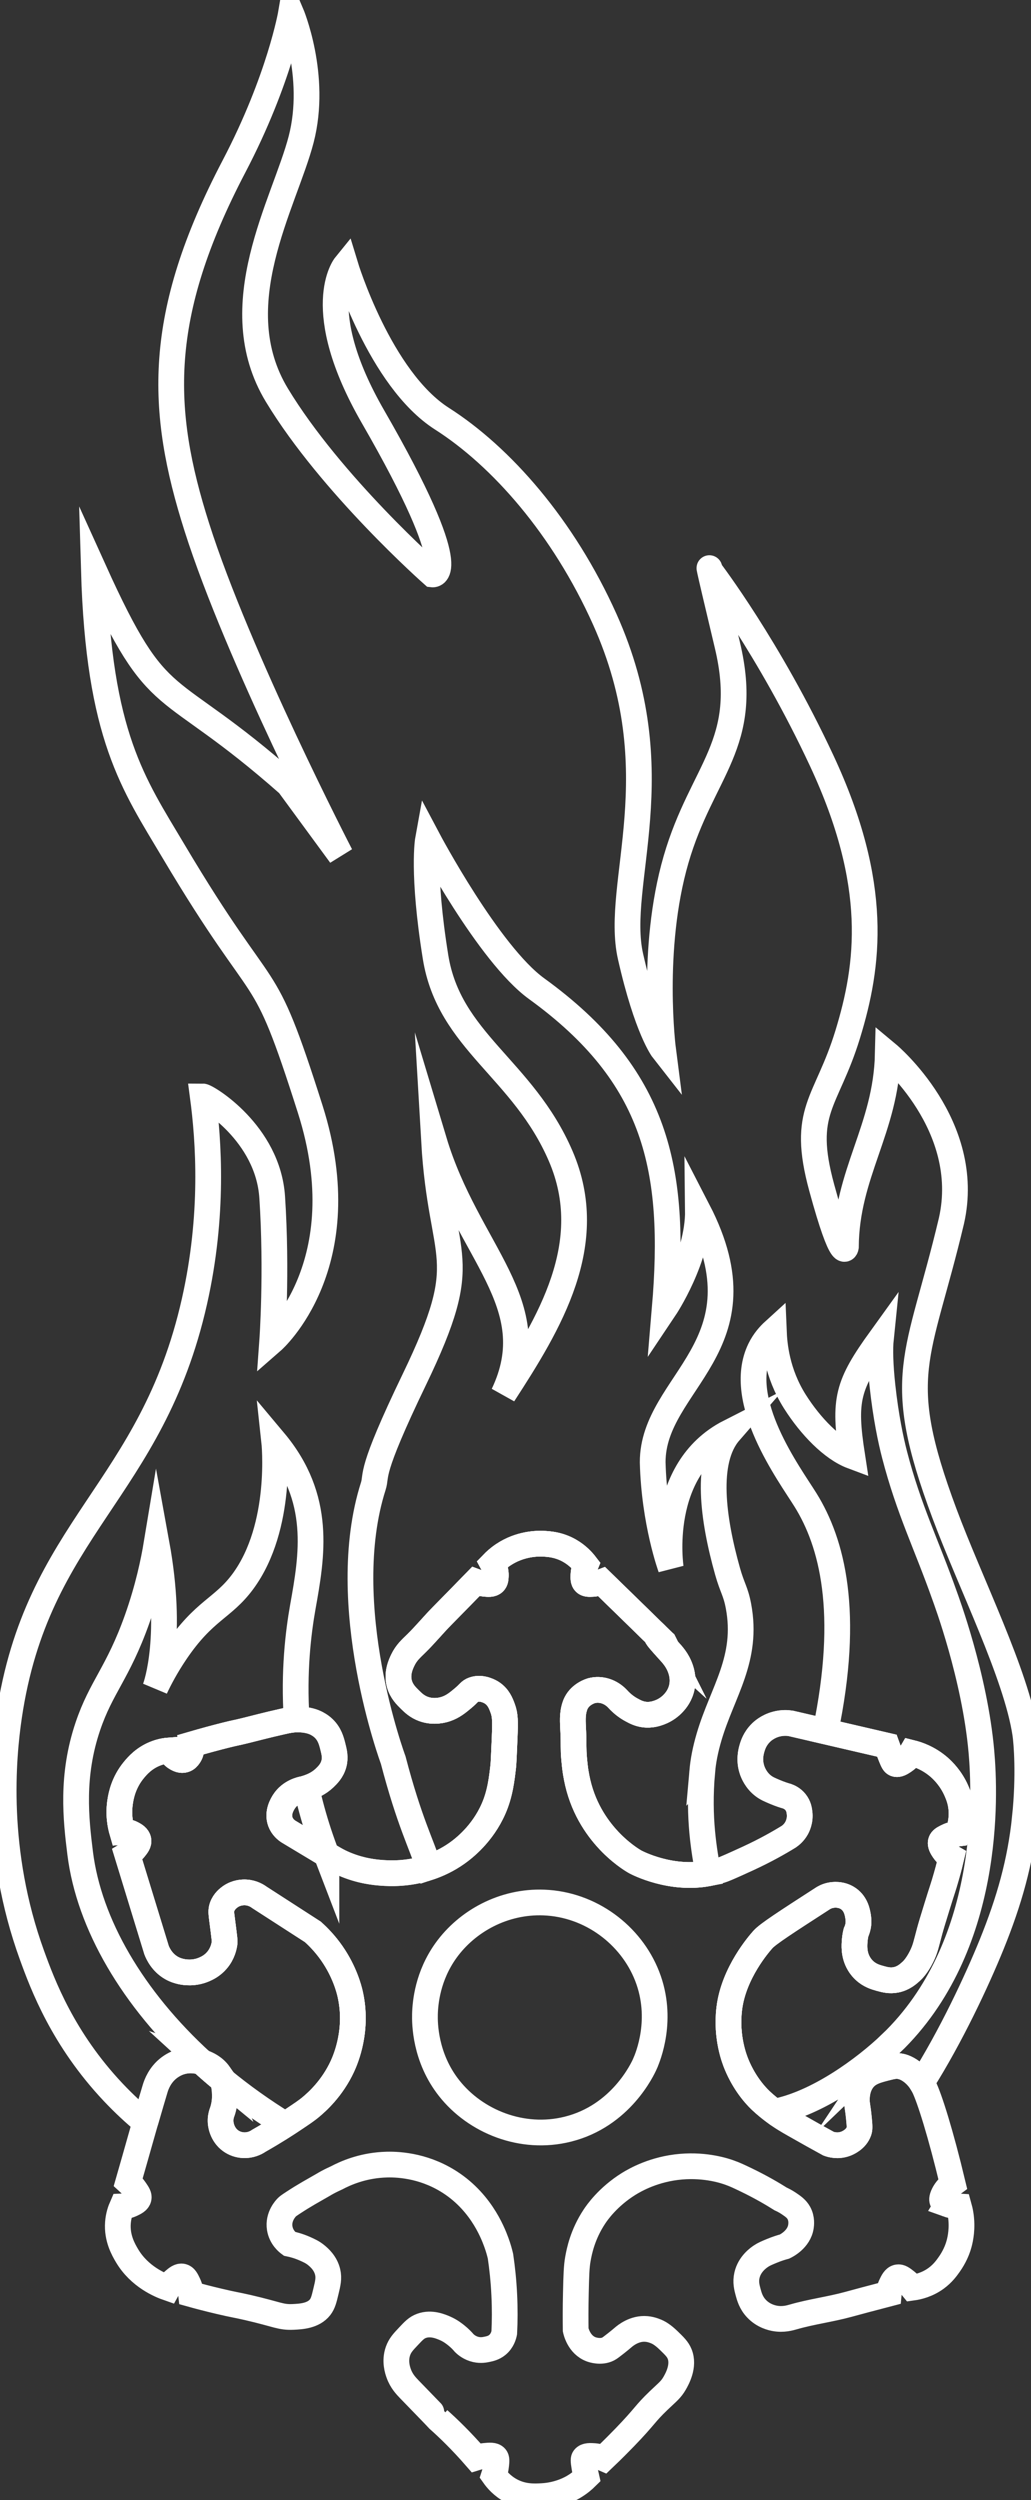 <?xml version="1.0" encoding="UTF-8"?>
<svg id="svg4141" xmlns="http://www.w3.org/2000/svg" viewBox="0 0 280.51 680.07">
  <rect x="0" y="0" width="280.51" height="680.07" fill="#333333" stroke="none"/>
  <defs>
    <style>
      .cls-1, .cls-2 {
        fill: none;
        stroke: #fff;
        stroke-miterlimit: 10;
        stroke-width: 7px;
      }

      .cls-2 {
        fill-rule: evenodd;
      }
    </style>
  </defs>
  <path class="cls-2" d="m278.85,494.45c-1.24,12.02-4.25,22.65-9.03,34.45-4.07,10.03-11.14,25.11-19.06,37.65-.51-.83-1.36-1.95-2.62-2.93-1.67-1.29-3.03-1.51-3.4-1.56-.93-.13-1.74-.02-2.79.24-3.34.82-5.55,1.37-7.13,3.38-1.63,2.09-1.68,4.62-1.7,5.45-.02,1.33.22,1.59.57,5.07.23,2.36.23,2.88,0,3.56-.78,2.25-3.11,3.21-3.57,3.38-2.19.84-4.14.21-4.69,0-2.71-1.48-5.85-3.23-9.39-5.25-1.71-.98-3.39-1.94-5.39-3.44-.19-.14-.38-.29-.58-.44-.38-.29-1.84-1.42-3.11-2.64-3.76-3.61-5.76-7.87-6.51-9.69-.64-1.51-2.94-7.41-2.05-15.14,0-.06,0-.14.03-.25,1.2-9.66,8.13-17.56,9.16-18.71,1.36-1.51,6.29-4.7,16.15-11.07.31-.21,1.11-.71,2.25-.94.55-.11,2.85-.5,4.88.94,2.09,1.48,2.45,3.88,2.63,5.07.13.89.07,1.6.05,1.76-.1,1.02-.4,1.81-.64,2.32-.12.48-.27,1.21-.35,2.11-.11,1.32-.34,3.9,1.13,6.38.54.93,1.15,1.55,1.48,1.86,1.46,1.36,3.02,1.82,4.16,2.14,1.38.38,2.74.76,4.46.42,2.07-.42,3.38-1.64,4.16-2.35.35-.32,1.54-1.47,2.8-4.02,1.04-2.1,1.23-3.36,2.14-6.72.43-1.6.96-3.31,2.01-6.72,1.36-4.45,1.74-5.31,2.62-8.45.62-2.16,1.05-3.94,1.32-5.07-1.11-.64-1.73-1.41-2.05-1.88-.45-.67-1.07-1.59-.77-2.43.2-.54.69-.81,1.45-1.2.65-.34,1.69-.77,3.09-.95.52-1.29,1.27-3.67,1.01-6.66-.19-2.3-.91-3.96-1.36-5-1.5-3.41-3.69-5.5-4.56-6.28-2.95-2.61-6.03-3.61-7.64-4.01-.7,1.21-1.55,1.89-2.07,2.23-.69.46-1.58,1.05-2.33.75-.42-.17-.61-.55-1.19-1.97-.3-.76-.7-1.77-1.13-2.97-5.57-1.29-11.14-2.58-16.71-3.88-3.15-.73-6.3-1.46-9.45-2.19-.83-.13-2.28-.24-3.97.22-2.35.63-3.78,1.98-4.15,2.36-1.64,1.62-2.18,3.4-2.41,4.2-.26.89-.91,3.27.07,6.04.23.65,1.03,2.69,3.02,4.2.88.67,1.7,1.02,3.21,1.66,1.31.55,2.45.92,3.28,1.15.47.17,1.46.6,2.25,1.58.89,1.1,1.03,2.25,1.11,2.93.27,2.17-.61,3.82-.84,4.22-.67,1.18-1.55,1.89-2.07,2.25-2.58,1.59-6.34,3.74-11.07,5.92-7.96,3.66-7.09,3.12-9.11,3.66-.6.16-1.2.3-1.79.41-10.13,1.9-19.18-2.78-19.76-3.09,0,0-12.19-6.49-15.7-21.53-.39-1.65-.66-3.48-.66-3.48-.1-.75-.21-1.75-.32-2.94-.28-3.27-.07-3.49-.25-7.48-.12-2.77-.31-4.71.42-6.94.13-.4.24-.65.35-.86,1.28-2.54,4.01-3.31,4.21-3.37,2.48-.66,5.19.21,7.06,2.2,1.44,1.6,2.9,2.54,3.88,3.06.92.5,1.91,1.02,3.32,1.22,1.95.27,3.48-.29,4.23-.56,1.82-.68,3.02-1.75,3.63-2.38.48-.5,1.68-1.77,2.28-3.81.76-2.57.12-4.75-.19-5.64-.84-2.47-2.31-3.99-3.38-5.16-4.03-4.43-3.3-3.97-2.06-2.89.08.08.17.15.26.24.23.2.47.42.69.62-.01-.02-.03-.03-.04-.05-.08-.07-.15-.14-.23-.22l-.22-.22c-.14-.14-.3-.29-.47-.45-.16-.17-.35-.34-.54-.53-.06-.06-.13-.13-.2-.19-.13-.14-.27-.28-.42-.42l-.18-.18c-.1-.1-.21-.2-.31-.3-.16-.15-.33-.31-.5-.48-.06-.06-.12-.12-.18-.17-.12-.12-.24-.23-.36-.35-.59-.58-1.24-1.22-1.97-1.93-.45-.44-.92-.9-1.43-1.4-4.9-4.78-8.14-7.93-9.86-9.61-1.02.39-1.9.51-2.52.55-.95.05-1.62.08-2.08-.36-.47-.46-.45-1.16-.42-2.08.03-.62.13-1.59.6-2.74-.79-1.03-2.2-2.61-4.4-3.86-2.96-1.68-5.68-1.82-7.22-1.89-1.34-.05-6.14-.11-10.8,3.01-1.29.86-2.24,1.75-2.86,2.39.83,1.52.87,2.8.83,3.45-.03.66-.07,1.24-.5,1.66-.6.59-1.57.48-2.71.36-.98-.11-1.76-.35-2.27-.54-3.98,4.09-7.07,7.23-9.1,9.29-2.41,2.44-4.58,5.11-7.04,7.51-1.54,1.5-2.71,2.54-3.66,4.5-.51,1.06-1.73,3.59-.94,6.48.56,2.04,1.86,3.31,2.91,4.34.84.83,1.91,1.87,3.66,2.51,2.87,1.04,5.45.22,6.1,0,1.88-.63,3.24-1.76,4.57-2.87,1.76-1.46,1.82-1.99,2.92-2.38,2.35-.83,4.73.66,5,.84,1.77,1.15,2.43,2.86,2.9,4.13.76,2.02.75,3.62.57,8.16-.19,4.6-.29,6.9-.38,7.7-.39,3.35-.82,7.42-2.63,11.54-3.02,6.9-8.12,10.82-9.94,12.11-2.57,1.82-5.19,3.04-7.66,3.86-5.75,1.91-10.75,1.62-12.71,1.49-1.67-.12-5.97-.45-10.79-2.63-1.1-.49-1.93-.95-4.38-2.4-.48-.29-1.02-.61-1.63-.98-3.56-2.13-6.54-3.93-8.73-5.25-.53-.35-1.62-1.18-2.16-2.63-.92-2.5.54-4.8.94-5.45,1.74-2.74,4.74-3.36,5.35-3.47.22-.05.49-.13.81-.23.21-.07.44-.15.69-.24.89-.33,2.63-1.01,4.23-2.53.79-.76,2.02-1.94,2.53-3.85.47-1.75.11-3.17-.31-4.82-.36-1.4-.83-3.24-2.45-4.81-.88-.85-1.74-1.27-2.19-1.5-.36-.17-2.05-.97-4.94-.95h-.23c-1.42.03-2.51.26-3.99.6-4.23.95-7.28,1.77-9.91,2.42-2.83.7-2.62.56-5.45,1.27-2.63.66-5.76,1.5-9.29,2.53.07.53.18,1.98-.71,3.18-.22.31-.57.76-1.17.95-.88.29-1.7-.15-2.14-.39-1.16-.63-1.69-1.67-1.89-2.14-.88.06-2.14.23-3.57.75-3.36,1.22-5.28,3.49-6.19,4.6-2.77,3.36-3.43,6.88-3.66,8.26-.65,3.75,0,6.83.5,8.54.55-.05,1.63-.06,2.74.54.56.3,1.52.81,1.67,1.74.14.8-.4,1.47-1.02,2.24-.7.89-1.48,1.42-1.99,1.72,2.65,8.65,5.3,17.3,7.95,25.95.37.95,1.49,3.4,4.13,4.88,1.07.6,2.05.83,2.53.94.93.21,3.45.63,6.24-.55.7-.3,2.23-.97,3.56-2.55,1.54-1.82,1.92-3.8,2.03-4.6.08-.56.06-.85-.66-6.38-.23-1.78-.33-2.51,0-3.47.55-1.6,1.79-2.49,2.25-2.82,1.69-1.17,3.44-1.19,4.12-1.16,1.93.08,3.27.98,3.77,1.35,4.85,3.13,9.7,6.26,14.55,9.39,1.45,1.3,3.34,3.21,5.16,5.82,3.53,5.07,4.7,9.81,4.97,10.98,2.26,9.76-1.17,17.76-2.06,19.71-2.84,6.17-7.06,9.82-8.54,11.07-1.29,1.09-2.55,1.91-4.88,3.47-.73.49-1.44.96-2.13,1.4-2.89,1.87-5.36,3.32-7.19,4.36-2.22,1.54-5.12,1.63-7.34.25-2.34-1.46-3.16-4.09-3.09-5.95.03-.94.27-1.7.47-2.2.34-1.01.75-2.62.69-4.61-.03-1.09-.08-2.55-.7-4.07-1.9-1.56-3.74-3.16-5.52-4.79-1.11-.35-3.27-.83-5.75-.1-.43.12-1.76.55-3.17,1.61-2.52,1.91-3.47,4.5-3.82,5.66-.6,2.02-1.52,5.08-2.6,8.86-.03.11-.06.22-.1.33-2.88-2.38-5.81-5.09-8.71-8.16-13.66-14.48-19.19-29.24-22.12-37.33-10.25-28.26-7.86-53.86-6.22-64.97,7.59-51.38,38.74-60.99,50.43-112.81,5.32-23.57,3.88-43.78,2.28-55.79,1.06,0,17.73,9.97,18.88,27.41,1.35,20.5,0,39.14,0,39.14,0,0,23.8-20.75,10.34-63.11-13.47-42.37-10.93-25.97-37.24-70.24-10.82-18.21-20.31-31.15-21.62-76.38,18.14,40.06,18.74,28.03,53.01,58.29l14.12,19.25s-27.94-54.02-39.12-89.24c-10.11-31.83-11.18-57.44,10.13-98.14,12.44-23.76,15.51-41.71,15.51-41.71,0,0,7.24,17.05,2.75,34.38s-21.36,45.19-6.6,69.58c14.76,24.38,42.36,48.77,42.36,48.77,0,0,9.1,1.01-16.21-42.9-17.01-29.52-7.54-41.17-7.54-41.17,0,0,9.34,30.88,26.31,41.71,16.09,10.27,32.99,29.41,44.28,54.55,18.77,41.81,2.52,71.83,7.01,91.72,4.5,19.89,8.87,25.46,8.87,25.46,0,0-3.55-27.41,3.51-51.79,7.06-24.39,20.4-31.38,13.98-58.33-6.42-26.95-4.68-20.23-4.68-20.23,0,0,16.02,20.96,30.35,51.67,15.78,33.84,12.83,55.6,7.06,74.44-5.77,18.84-12.84,20.54-7.06,41.71,5.77,21.18,6.57,16.11,6.57,16.11.13-20,10.92-32.12,11.4-52.44,0,0,23.2,19.32,17.32,45.32-8.98,37.86-16.04,41.71-1.92,79.57,7.05,18.93,19.57,43.82,22,59.95.35,2.37,1.1,11.27-.1,22.84Z"/>
  <path class="cls-2" d="m88.81,504.44c-.48-.29-1.02-.61-1.63-.98-3.56-2.13-6.54-3.93-8.73-5.25-.53-.35-1.62-1.18-2.16-2.63-.92-2.5.54-4.8.94-5.45,1.74-2.74,4.74-3.36,5.35-3.47.22-.05.49-.13.81-.23.42,1.93.9,3.88,1.44,5.86,1.17,4.3,2.52,8.35,3.98,12.15Z"/>
  <path class="cls-2" d="m93.19,562.03c-2.84,6.17-7.06,9.82-8.54,11.07-1.29,1.09-2.55,1.91-4.88,3.47-.73.49-1.44.96-2.13,1.4-6.16-3.78-11.89-7.88-17.16-12.22-1.9-1.56-3.74-3.16-5.52-4.79-18.92-17.27-30.74-37.64-33.14-56.77-1.17-9.37-2.47-21.09,2.08-34.56,3.62-10.74,8.19-14.51,13.4-29.15,3-8.47,4.5-15.74,5.3-20.56,4.58,25.16.02,38.24-.38,39.32,1.11-2.37,2.93-5.89,5.61-9.85,7.78-11.48,12.78-11.79,18.23-19.16,11.07-14.99,8.54-38.21,8.54-38.21,13.08,15.6,10.29,31.13,7.79,45.13-1.23,6.92-2.53,17.59-1.67,30.58-1.42.03-2.51.26-3.99.6-4.23.95-7.28,1.77-9.91,2.42-2.83.7-2.62.56-5.45,1.27-2.63.66-5.76,1.5-9.29,2.53.07.53.18,1.98-.71,3.18-.22.31-.57.76-1.17.95-.88.29-1.7-.15-2.14-.39-1.16-.63-1.69-1.67-1.89-2.14-.88.06-2.14.23-3.57.75-3.36,1.22-5.28,3.49-6.19,4.6-2.77,3.36-3.43,6.88-3.66,8.26-.65,3.75,0,6.83.5,8.54.55-.05,1.63-.06,2.74.54.56.3,1.52.81,1.67,1.74.14.8-.4,1.47-1.02,2.24-.7.89-1.48,1.42-1.99,1.72,2.65,8.65,5.3,17.3,7.95,25.95.37.95,1.49,3.4,4.13,4.88,1.07.6,2.05.83,2.53.94.93.21,3.45.63,6.24-.55.7-.3,2.23-.97,3.56-2.55,1.54-1.82,1.92-3.8,2.03-4.6.08-.56.06-.85-.66-6.38-.23-1.78-.33-2.51,0-3.47.55-1.6,1.79-2.49,2.25-2.82,1.69-1.17,3.44-1.19,4.12-1.16,1.93.08,3.27.98,3.77,1.35,4.85,3.13,9.7,6.26,14.55,9.39,1.45,1.3,3.34,3.21,5.16,5.82,3.53,5.07,4.7,9.81,4.97,10.98,2.26,9.76-1.17,17.76-2.06,19.71Z"/>
  <path class="cls-2" d="m191.06,481.93c-1.14,12.87.58,21.58,1.6,27.67-10.13,1.9-19.18-2.78-19.76-3.09,0,0-12.19-6.49-15.7-21.53-.39-1.65-.66-3.48-.66-3.48-.1-.75-.21-1.75-.32-2.94-.28-3.27-.07-3.49-.25-7.48-.12-2.77-.31-4.71.42-6.94.13-.4.24-.65.35-.86,1.28-2.54,4.01-3.31,4.21-3.37,2.48-.66,5.19.21,7.06,2.2,1.44,1.6,2.9,2.54,3.88,3.06.92.5,1.91,1.02,3.32,1.22,1.95.27,3.48-.29,4.23-.56,1.82-.68,3.02-1.75,3.63-2.38.48-.5,1.68-1.77,2.28-3.81.76-2.57.12-4.75-.19-5.64-.84-2.47-2.31-3.99-3.38-5.16-4.03-4.43-3.3-3.97-2.06-2.89.08.08.17.15.26.24.23.2.47.42.69.62-.01-.02-.03-.03-.04-.05-.08-.07-.15-.14-.23-.22l-.22-.22c-.14-.14-.3-.29-.47-.45-.16-.17-.35-.34-.54-.53-.06-.06-.13-.13-.2-.19-.13-.14-.27-.28-.42-.42l-.18-.18c-.1-.1-.21-.2-.31-.3-.16-.15-.33-.31-.5-.48-.06-.06-.12-.12-.18-.17-.12-.12-.24-.23-.36-.35-.59-.58-1.24-1.22-1.97-1.93-.45-.44-.92-.9-1.43-1.4-4.9-4.78-8.14-7.93-9.86-9.61-1.02.39-1.9.51-2.52.55-.95.05-1.62.08-2.08-.36-.47-.46-.45-1.16-.42-2.08.03-.62.13-1.59.6-2.74-.79-1.03-2.2-2.61-4.4-3.86-2.96-1.68-5.68-1.82-7.22-1.89-1.34-.05-6.14-.11-10.8,3.01-1.29.86-2.24,1.75-2.86,2.39.83,1.52.87,2.8.83,3.45-.03.66-.07,1.24-.5,1.66-.6.59-1.57.48-2.71.36-.98-.11-1.76-.35-2.27-.54-3.98,4.09-7.07,7.23-9.1,9.29-2.41,2.44-4.58,5.11-7.04,7.51-1.54,1.5-2.71,2.54-3.66,4.5-.51,1.06-1.73,3.59-.94,6.48.56,2.04,1.86,3.31,2.91,4.34.84.83,1.91,1.87,3.66,2.51,2.87,1.04,5.45.22,6.1,0,1.88-.63,3.24-1.76,4.57-2.87,1.76-1.46,1.82-1.99,2.92-2.38,2.35-.83,4.73.66,5,.84,1.77,1.15,2.43,2.86,2.9,4.13.76,2.02.75,3.62.57,8.16-.19,4.6-.29,6.9-.38,7.7-.39,3.35-.82,7.42-2.63,11.54-3.02,6.9-8.12,10.82-9.94,12.11-2.57,1.82-5.19,3.04-7.66,3.86-1.98-6.27-5.33-12.44-9.71-29.2,0,0-15.7-42.26-5.42-74.49,1.07-3.35-1.39-2.98,11.2-29.09,16.41-34.05,7.29-31.13,5.33-64.83,9.11,30.31,30.59,44.28,18.87,68.93,12.49-19.24,25.85-41.03,15.59-64.82-10.25-23.8-30.36-31.18-34.05-54.16-3.69-22.97-2.05-32-2.05-32,0,0,16.51,31.18,29.54,40.62,32.73,23.71,38.07,49.1,34.87,86.98,0,0,9.18-13.7,9.03-26.67,19.11,37-12.32,46.54-12.31,68.51.41,16.41,4.92,28.72,4.92,28.72,0,0-4.1-26.67,16-36.92-6.77,7.79-4.51,23.79-.56,37.85,1.3,4.62,2.2,5.36,2.98,9.48,2.71,14.37-4.35,23.26-7.97,35.51-1.07,3.62-1.64,6.69-1.89,9.53Z"/>
  <path class="cls-2" d="m242.38,555.93c-7.06,6.77-19.98,16.29-31.73,18.52-.19-.14-.38-.29-.58-.44-.38-.29-1.84-1.42-3.11-2.64-3.76-3.61-5.76-7.87-6.51-9.69-.64-1.51-2.94-7.41-2.05-15.14,0-.06,0-.14.03-.25,1.2-9.66,8.13-17.56,9.16-18.71,1.36-1.51,6.29-4.7,16.15-11.07.31-.21,1.11-.71,2.25-.94.55-.11,2.85-.5,4.88.94,2.09,1.48,2.45,3.88,2.63,5.07.13.89.07,1.6.05,1.76-.1,1.02-.4,1.81-.64,2.32-.12.48-.27,1.21-.35,2.11-.11,1.32-.34,3.9,1.13,6.38.54.93,1.15,1.55,1.48,1.86,1.46,1.36,3.02,1.82,4.16,2.14,1.38.38,2.74.76,4.46.42,2.07-.42,3.38-1.64,4.16-2.35.35-.32,1.54-1.47,2.8-4.02,1.04-2.1,1.23-3.36,2.14-6.72.43-1.6.96-3.31,2.01-6.72,1.36-4.45,1.74-5.31,2.62-8.45.62-2.16,1.05-3.94,1.32-5.07-1.11-.64-1.73-1.41-2.05-1.88-.45-.67-1.07-1.59-.77-2.43.2-.54.69-.81,1.45-1.2.65-.34,1.69-.77,3.09-.95.52-1.29,1.27-3.67,1.01-6.66-.19-2.3-.91-3.96-1.36-5-1.5-3.41-3.69-5.5-4.56-6.28-2.95-2.61-6.03-3.61-7.64-4.01-.7,1.21-1.55,1.89-2.07,2.23-.69.46-1.58,1.05-2.33.75-.42-.17-.61-.55-1.19-1.97-.3-.76-.7-1.77-1.13-2.97-5.57-1.29-11.14-2.58-16.71-3.88,6.77-32.47,1.82-51.33-5.43-62.97-4.39-7.05-19.15-26.95-12.38-40.97,1.13-2.33,2.65-3.96,3.77-4.98.15,3.67.78,11.33,5.71,19.16,4.29,6.79,10.22,12.87,15.62,14.89-2.38-15.4-1.34-19.32,7.8-32-.29,2.82-.17,7.35.43,12.86.9,8.33,2.27,14.81,3.29,18.73,3.9,15.02,8.64,24.28,13.63,38.39.37,1.05,8.2,21.97,10,42.42,1.05,11.86,2.7,53.19-24.64,79.41Z"/>
  <path class="cls-1" d="m59.66,564.26c-1.4-1.99-3.31-2.77-4.14-3.1-.13-.05-.32-.12-.56-.2,1.78,1.63,3.62,3.23,5.52,4.79-.2-.49-.47-.99-.82-1.49Z"/>
  <path class="cls-1" d="m257.71,599.59c-.86-.31-1.16-.54-1.31-.87-.07-.15-.26-.65.36-1.87.34-.68,1.04-1.78,2.45-2.82-3.23-13.51-6.31-23.34-7.88-26.47-.11-.21-.29-.57-.57-1.01-.51-.83-1.36-1.95-2.62-2.93-1.67-1.29-3.03-1.51-3.4-1.56-.93-.13-1.74-.02-2.79.24-3.34.82-5.55,1.37-7.13,3.38-1.63,2.09-1.68,4.62-1.7,5.45-.02,1.33.22,1.59.57,5.07.23,2.36.23,2.88,0,3.56-.78,2.25-3.11,3.21-3.57,3.38-2.19.84-4.14.21-4.69,0-2.71-1.48-5.85-3.23-9.39-5.25-1.71-.98-3.39-1.94-5.39-3.44-.19-.14-.38-.29-.58-.44-.38-.29-1.84-1.42-3.11-2.64-3.76-3.61-5.76-7.87-6.51-9.69-.64-1.51-2.94-7.41-2.05-15.14,0-.06,0-.14.03-.25,1.2-9.66,8.13-17.56,9.16-18.71,1.36-1.51,6.29-4.7,16.15-11.07.31-.21,1.11-.71,2.25-.94.55-.11,2.85-.5,4.88.94,2.09,1.48,2.45,3.88,2.63,5.07.13.89.07,1.6.05,1.76-.1,1.02-.4,1.81-.64,2.32-.12.48-.27,1.21-.35,2.11-.11,1.32-.34,3.9,1.13,6.38.54.93,1.15,1.55,1.48,1.86,1.46,1.36,3.02,1.82,4.16,2.14,1.38.38,2.74.76,4.46.42,2.07-.42,3.38-1.64,4.16-2.35.35-.32,1.54-1.47,2.8-4.02,1.04-2.1,1.23-3.36,2.14-6.72.43-1.6.96-3.31,2.01-6.72,1.36-4.45,1.74-5.31,2.62-8.45.62-2.16,1.05-3.94,1.32-5.07-1.11-.64-1.73-1.41-2.05-1.88-.45-.67-1.07-1.59-.77-2.43.2-.54.69-.81,1.45-1.2.65-.34,1.69-.77,3.09-.95.52-1.29,1.27-3.67,1.01-6.66-.19-2.3-.91-3.96-1.36-5-1.5-3.41-3.69-5.5-4.56-6.28-2.95-2.61-6.03-3.61-7.64-4.01-.7,1.21-1.55,1.89-2.07,2.23-.69.46-1.58,1.05-2.33.75-.42-.17-.61-.55-1.19-1.97-.3-.76-.7-1.77-1.13-2.97-5.57-1.29-11.14-2.58-16.71-3.88-3.15-.73-6.3-1.46-9.45-2.19-.83-.13-2.28-.24-3.97.22-2.35.63-3.78,1.98-4.15,2.36-1.64,1.62-2.18,3.4-2.41,4.2-.26.89-.91,3.27.07,6.04.23.65,1.03,2.69,3.02,4.2.88.67,1.7,1.02,3.21,1.66,1.31.55,2.45.92,3.28,1.15.47.17,1.46.6,2.25,1.58.89,1.1,1.03,2.25,1.11,2.93.27,2.17-.61,3.82-.84,4.22-.67,1.18-1.55,1.89-2.07,2.25-2.58,1.59-6.34,3.74-11.07,5.92-7.96,3.66-7.09,3.12-9.11,3.66-.6.16-1.2.3-1.79.41-10.13,1.9-19.18-2.78-19.76-3.09,0,0-12.19-6.49-15.7-21.53-.39-1.65-.66-3.48-.66-3.48-.1-.75-.21-1.75-.32-2.94-.28-3.27-.07-3.49-.25-7.48-.12-2.77-.31-4.71.42-6.94.13-.4.24-.65.35-.86,1.28-2.54,4.01-3.31,4.21-3.37,2.48-.66,5.19.21,7.06,2.2,1.44,1.6,2.9,2.54,3.88,3.06.92.5,1.91,1.02,3.32,1.22,1.95.27,3.48-.29,4.23-.56,1.82-.68,3.02-1.75,3.63-2.38.48-.5,1.68-1.77,2.28-3.81.76-2.57.12-4.75-.19-5.64-.84-2.47-2.31-3.99-3.38-5.16-4.03-4.43-3.3-3.97-2.06-2.89.08.08.17.15.26.24.23.2.47.42.69.62-.01-.02-.03-.03-.04-.05-.08-.07-.15-.14-.23-.22l-.22-.22c-.14-.14-.3-.29-.47-.45-.16-.17-.35-.34-.54-.53-.06-.06-.13-.13-.2-.19-.13-.14-.27-.28-.42-.42l-.18-.18c-.1-.1-.21-.2-.31-.3-.16-.15-.33-.31-.5-.48-.06-.06-.12-.12-.18-.17-.12-.12-.24-.23-.36-.35-.59-.58-1.24-1.22-1.97-1.93-.45-.44-.92-.9-1.43-1.4-4.9-4.78-8.14-7.93-9.86-9.61-1.02.39-1.9.51-2.52.55-.95.05-1.62.08-2.08-.36-.47-.46-.45-1.16-.42-2.08.03-.62.13-1.59.6-2.74-.79-1.03-2.2-2.61-4.4-3.86-2.96-1.68-5.68-1.82-7.22-1.89-1.34-.05-6.14-.11-10.8,3.01-1.29.86-2.24,1.75-2.86,2.39.83,1.52.87,2.8.83,3.45-.03.66-.07,1.24-.5,1.66-.6.59-1.57.48-2.71.36-.98-.11-1.76-.35-2.27-.54-3.98,4.09-7.07,7.23-9.1,9.29-2.41,2.44-4.58,5.11-7.04,7.51-1.54,1.5-2.71,2.54-3.66,4.5-.51,1.06-1.73,3.59-.94,6.48.56,2.04,1.86,3.31,2.91,4.34.84.83,1.91,1.87,3.66,2.51,2.87,1.04,5.45.22,6.1,0,1.88-.63,3.24-1.76,4.57-2.87,1.76-1.46,1.82-1.99,2.92-2.38,2.35-.83,4.73.66,5,.84,1.77,1.15,2.43,2.86,2.9,4.13.76,2.02.75,3.62.57,8.16-.19,4.6-.29,6.9-.38,7.7-.39,3.35-.82,7.42-2.63,11.54-3.02,6.9-8.12,10.82-9.94,12.11-2.57,1.82-5.19,3.04-7.66,3.86-5.75,1.91-10.75,1.62-12.71,1.49-1.67-.12-5.97-.45-10.79-2.63-1.1-.49-1.93-.95-4.38-2.4-.48-.29-1.02-.61-1.63-.98-3.56-2.13-6.54-3.93-8.73-5.25-.53-.35-1.62-1.18-2.16-2.63-.92-2.5.54-4.8.94-5.45,1.74-2.74,4.74-3.36,5.35-3.47.22-.05.49-.13.81-.23.21-.07.44-.15.69-.24.89-.33,2.63-1.01,4.23-2.53.79-.76,2.02-1.94,2.53-3.85.47-1.75.11-3.17-.31-4.82-.36-1.4-.83-3.24-2.45-4.81-.88-.85-1.74-1.27-2.19-1.5-.36-.17-2.05-.97-4.94-.95h-.23c-1.42.03-2.51.26-3.99.6-4.23.95-7.28,1.77-9.91,2.42-2.83.7-2.62.56-5.45,1.27-2.63.66-5.76,1.5-9.29,2.53.07.53.18,1.98-.71,3.18-.22.31-.57.76-1.17.95-.88.29-1.7-.15-2.14-.39-1.16-.63-1.69-1.67-1.89-2.14-.88.06-2.14.23-3.57.75-3.36,1.22-5.28,3.49-6.19,4.6-2.77,3.36-3.43,6.88-3.66,8.26-.65,3.75,0,6.83.5,8.54.55-.05,1.63-.06,2.74.54.56.3,1.52.81,1.67,1.74.14.8-.4,1.47-1.02,2.24-.7.89-1.48,1.42-1.99,1.72,2.65,8.65,5.3,17.3,7.95,25.95.37.95,1.49,3.4,4.13,4.88,1.07.6,2.05.83,2.53.94.93.21,3.45.63,6.24-.55.7-.3,2.23-.97,3.56-2.55,1.54-1.82,1.92-3.8,2.03-4.6.08-.56.06-.85-.66-6.38-.23-1.78-.33-2.51,0-3.47.55-1.6,1.79-2.49,2.25-2.82,1.69-1.17,3.44-1.19,4.12-1.16,1.93.08,3.27.98,3.77,1.35,4.85,3.13,9.7,6.26,14.55,9.39,1.45,1.3,3.34,3.21,5.16,5.82,3.53,5.07,4.7,9.81,4.97,10.98,2.26,9.76-1.17,17.76-2.06,19.71-2.84,6.17-7.06,9.82-8.54,11.07-1.29,1.09-2.55,1.91-4.88,3.47-.73.49-1.44.96-2.13,1.4-2.89,1.87-5.36,3.32-7.19,4.36-2.22,1.54-5.12,1.63-7.34.25-2.34-1.46-3.16-4.09-3.09-5.95.03-.94.27-1.7.47-2.2.34-1.01.75-2.62.69-4.61-.03-1.09-.08-2.55-.7-4.07-1.9-1.56-3.74-3.16-5.52-4.79-1.11-.35-3.27-.83-5.75-.1-.43.12-1.76.55-3.17,1.61-2.52,1.91-3.47,4.5-3.82,5.66-.6,2.02-1.52,5.08-2.6,8.86-.03.11-.06.22-.1.33-.51,1.8-.88,3.08-1.52,5.35-.73,2.59-1.78,6.3-3.1,10.89.55.5,1.23,1.21,1.88,2.16.71,1.04,1.09,1.61.94,2.25-.18.79-1.04,1.2-1.88,1.6-1.05.5-2.02.63-2.63.65-.44,1-.98,2.52-1.12,4.42-.32,4.21,1.53,7.36,2.44,8.91,3.42,5.81,9.13,8.11,11.17,8.82.28-.51.77-1.27,1.59-1.97.75-.64,1.54-1.32,2.35-1.12.72.17,1.08.93,1.54,1.89.54,1.12.73,2.15.81,2.89,1.83.51,4.48,1.22,7.69,1.97,4.06.96,4.25.88,7.79,1.69,8.02,1.85,8.87,2.7,12.3,2.54,2.19-.1,5.5-.3,7.32-2.63.8-1.03,1.08-2.18,1.59-4.32.53-2.18.86-3.58.47-5.25-.58-2.48-2.36-3.97-3-4.51-1.07-.9-2.07-1.34-3.29-1.88-1.65-.72-3.11-1.1-4.13-1.31-.41-.3-2.22-1.7-2.62-4.22-.51-3.18,1.67-5.44,1.97-5.73.2-.2.4-.38,1.69-1.22,3.21-2.11,5.28-3.2,8.32-4.96.17-.11.55-.33,1.07-.61,1.01-.54,1.86-.93,2.43-1.19,2.4-1.27,6.78-3.21,12.58-3.56,2.59-.16,9.33-.23,16.42,3.66,9.87,5.41,13.43,14.65,14.46,17.46.55,1.5.9,2.81,1.12,3.75.47,3.18.85,6.7,1.03,10.51.18,3.72.16,7.18,0,10.32-.12.62-.51,2.2-1.92,3.34-.98.79-2.02,1.01-2.75,1.16-.61.13-1.69.35-3.02.06-1.62-.36-2.69-1.25-3.19-1.74-.49-.58-1.19-1.32-2.11-2.06-.54-.44-1.62-1.3-3.05-1.93-1.17-.51-3.82-1.68-6.48-.7-1.34.49-2.11,1.31-3.61,2.91-1.36,1.44-2.24,2.38-2.79,3.94-.96,2.75-.09,5.27.21,6.1.75,2.09,1.99,3.37,2.9,4.32,5.29,5.45,7.98,8.24,7.98,8.26,2.52,2.25,6.06,5.63,10.14,10.32.55-.17,1.35-.39,2.35-.48,1.34-.13,2.44-.24,2.97.39.33.4.28.96.17,2.05-.12,1.23-.39,2.22-.61,2.89.77,1.09,2.26,2.87,4.69,4.16,3.27,1.73,6.33,1.56,8.43,1.45,4.67-.26,7.88-2.11,8.65-2.58,1.51-.9,2.63-1.88,3.38-2.62-.15-.66-.36-1.58-.54-2.68-.32-1.88-.25-2.23-.05-2.49.52-.68,1.7-.59,2.76-.52,1.09.09,1.97.38,2.52.62,2.5-2.38,4.46-4.38,5.78-5.74,5.73-5.94,5.28-6.24,9.24-10.03,2.38-2.28,3.28-2.88,4.32-4.69.62-1.09,2.68-4.7,1.33-7.97-.52-1.26-1.37-2.09-3-3.67-1.58-1.53-2.64-2.07-2.97-2.23-.35-.17-1.56-.74-3.02-.87-3.26-.3-5.79,1.8-6.42,2.35-.43.37-1.08.91-1.88,1.54-1.14.89-1.7,1.33-2.15,1.56-1.99,1-4.29.21-4.58.1-3.43-1.24-4.21-5.12-4.25-5.31-.03-2.45-.05-5.91.05-10.07.11-4.73.18-7.13.55-9.19.36-2.03,1.25-6.66,4.51-11.57.65-.99,3.63-5.34,9.32-8.88,1.83-1.13,6.96-4.06,14.25-4.68,6.84-.58,11.99,1.17,13.27,1.64,1.44.51,2.55,1.05,4.43,1.95,4.03,1.94,7.21,3.82,9.4,5.2.54.24,1.3.62,2.14,1.18,1.16.78,2.15,1.45,2.8,2.62.88,1.6.63,3.25.57,3.69-.53,3.56-4.11,5.28-4.46,5.45-.86.23-2.06.6-3.46,1.18-1.38.57-2.15.89-2.97,1.44-.58.39-3.1,2.09-3.8,5.2-.42,1.84-.02,3.33.32,4.6.32,1.16.77,2.87,2.26,4.45,1.94,2.07,4.33,2.54,5.02,2.67,2.27.41,4.1-.14,5.02-.4,4.91-1.42,10.03-2.06,14.96-3.41,2.43-.66,6.23-1.69,11.01-2.93.05-.53.19-1.39.64-2.34.43-.91.9-1.92,1.76-2.09.73-.14,1.38.38,2.41,1.2.74.59,1.27,1.19,1.62,1.62,1.6-.22,4.08-.82,6.46-2.56,1.79-1.31,2.84-2.77,3.53-3.75,1.5-2.11,2.19-4.01,2.44-4.76.23-.69.97-3.03.92-6.18-.03-2.01-.37-3.66-.7-4.84-1.39-.08-2.47-.37-3.19-.63Zm-82.21-38.22c-.61,1.38-6.51,14.22-21.03,17.83-12.43,3.1-25.13-2.09-32.28-11.17-6.58-8.34-6.63-17.65-6.57-20.08.08-3.23.75-10.44,5.72-17.36,5.76-8.02,15.73-13.48,26.66-13.05,12.68.49,23.68,8.81,28.06,19.99,4.58,11.68.21,22.07-.56,23.84Z"/>
</svg>